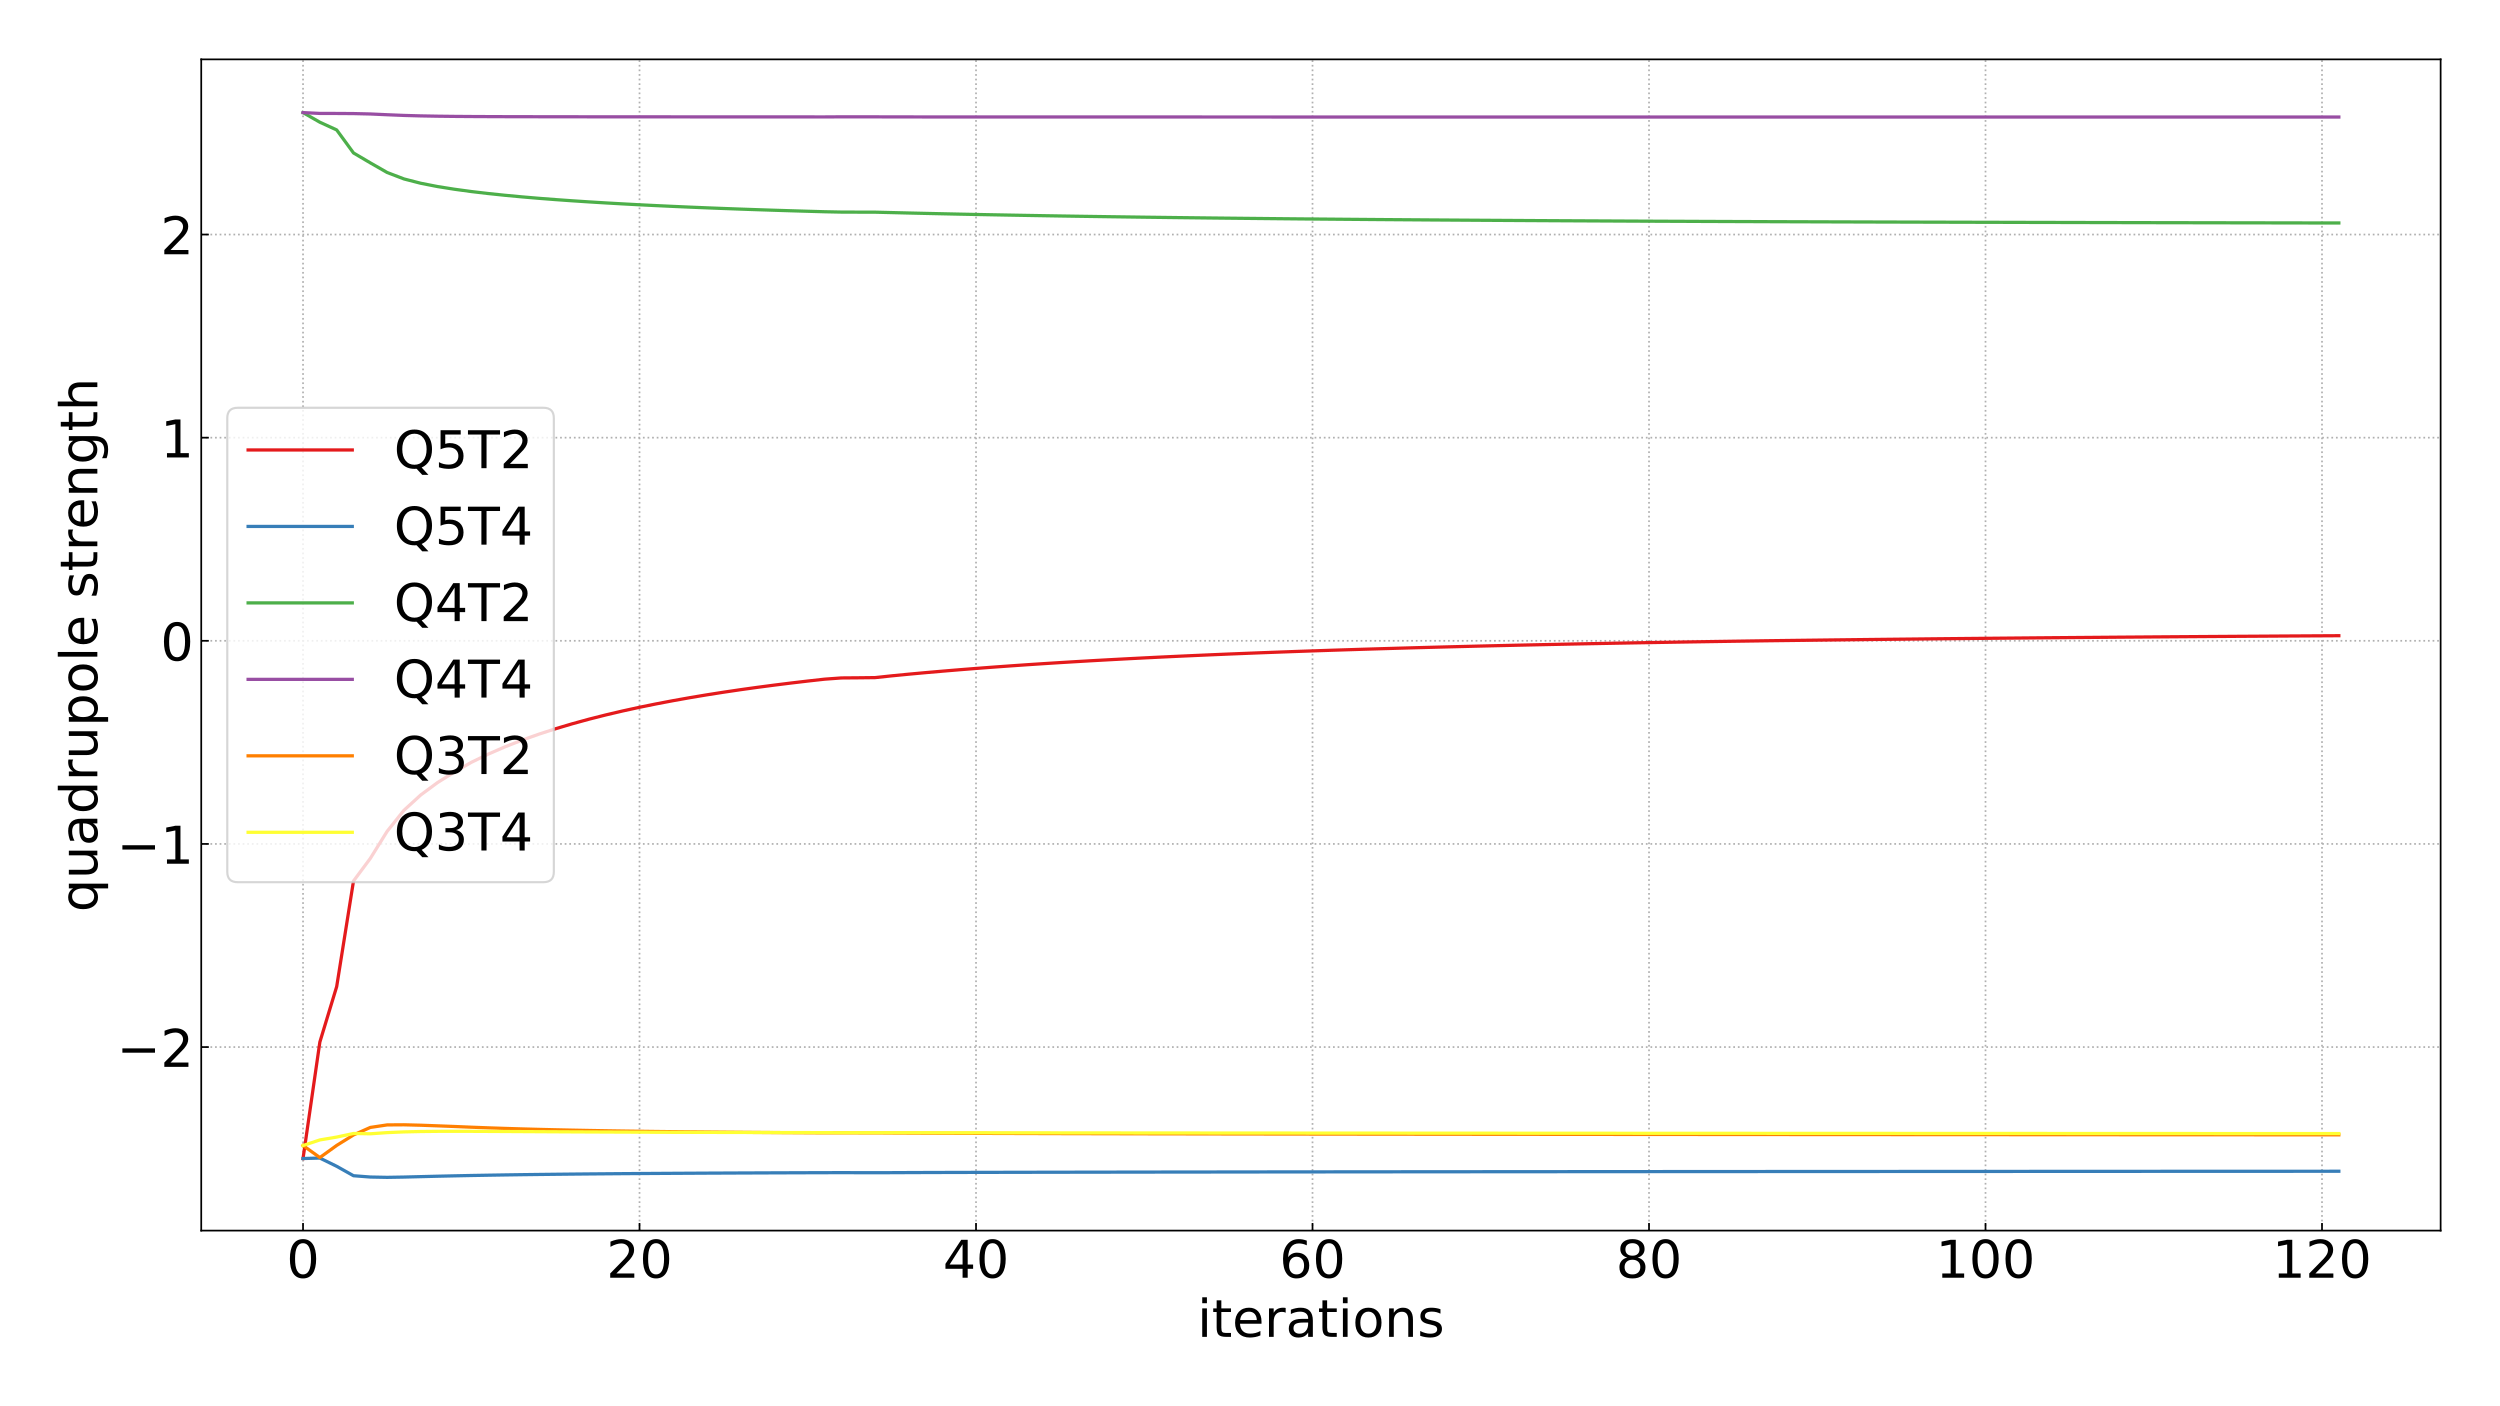 <?xml version="1.0" encoding="UTF-8"?>
<svg xmlns="http://www.w3.org/2000/svg" xmlns:xlink="http://www.w3.org/1999/xlink" width="1152pt" height="648pt" viewBox="0 0 1152 648" version="1.1">
<defs>
<g>
<symbol overflow="visible" id="glyph0-0">
<path style="stroke:none;" d="M 7.633 -15.938 C 6.406 -15.938 5.496 -15.336 4.871 -14.137 C 4.246 -12.938 3.961 -11.137 3.961 -8.734 C 3.961 -6.336 4.246 -4.535 4.871 -3.336 C 5.496 -2.137 6.406 -1.535 7.633 -1.535 C 8.855 -1.535 9.77 -2.137 10.391 -3.336 C 10.992 -4.535 11.305 -6.336 11.305 -8.734 C 11.305 -11.137 10.992 -12.938 10.391 -14.137 C 9.77 -15.336 8.855 -15.938 7.633 -15.938 M 7.633 -17.809 C 9.574 -17.809 11.062 -17.016 12.121 -15.48 C 13.152 -13.922 13.68 -11.664 13.68 -8.734 C 13.68 -5.785 13.152 -3.527 12.121 -1.992 C 11.062 -0.457 9.574 0.312 7.633 0.312 C 5.664 0.312 4.152 -0.457 3.121 -1.992 C 2.09 -3.527 1.586 -5.785 1.586 -8.734 C 1.586 -11.664 2.09 -13.922 3.121 -15.48 C 4.152 -17.016 5.664 -17.809 7.633 -17.809 "/>
</symbol>
<symbol overflow="visible" id="glyph0-1">
<path style="stroke:none;" d="M 4.609 -1.992 L 12.863 -1.992 L 12.863 0 L 1.754 0 L 1.754 -1.992 C 2.641 -2.902 3.863 -4.152 5.426 -5.734 C 6.961 -7.297 7.945 -8.305 8.352 -8.762 C 9.121 -9.602 9.648 -10.32 9.938 -10.922 C 10.223 -11.496 10.391 -12.098 10.391 -12.672 C 10.391 -13.586 10.055 -14.352 9.406 -14.93 C 8.762 -15.504 7.922 -15.816 6.863 -15.816 C 6.121 -15.816 5.328 -15.672 4.512 -15.434 C 3.695 -15.168 2.809 -14.785 1.871 -14.258 L 1.871 -16.656 C 2.832 -17.039 3.719 -17.328 4.535 -17.52 C 5.352 -17.711 6.121 -17.809 6.816 -17.809 C 8.617 -17.809 10.055 -17.352 11.137 -16.441 C 12.215 -15.527 12.77 -14.328 12.77 -12.816 C 12.77 -12.098 12.625 -11.398 12.359 -10.777 C 12.098 -10.129 11.617 -9.359 10.895 -8.496 C 10.703 -8.258 10.078 -7.609 9.023 -6.527 C 7.969 -5.449 6.504 -3.938 4.609 -1.992 "/>
</symbol>
<symbol overflow="visible" id="glyph0-2">
<path style="stroke:none;" d="M 9.07 -15.434 L 3.098 -6.098 L 9.07 -6.098 L 9.07 -15.434 M 8.449 -17.496 L 11.426 -17.496 L 11.426 -6.098 L 13.922 -6.098 L 13.922 -4.129 L 11.426 -4.129 L 11.426 0 L 9.07 0 L 9.07 -4.129 L 1.176 -4.129 L 1.176 -6.406 L 8.449 -17.496 "/>
</symbol>
<symbol overflow="visible" id="glyph0-3">
<path style="stroke:none;" d="M 7.922 -9.695 C 6.863 -9.695 6.023 -9.312 5.398 -8.594 C 4.777 -7.871 4.465 -6.863 4.465 -5.617 C 4.465 -4.344 4.777 -3.336 5.398 -2.617 C 6.023 -1.895 6.863 -1.535 7.922 -1.535 C 8.977 -1.535 9.816 -1.895 10.441 -2.617 C 11.062 -3.336 11.375 -4.344 11.375 -5.617 C 11.375 -6.863 11.062 -7.871 10.441 -8.594 C 9.816 -9.312 8.977 -9.695 7.922 -9.695 M 12.625 -17.113 L 12.625 -14.953 C 12.023 -15.238 11.426 -15.457 10.824 -15.602 C 10.199 -15.742 9.602 -15.816 9.023 -15.816 C 7.441 -15.816 6.238 -15.289 5.426 -14.23 C 4.609 -13.176 4.129 -11.566 4.031 -9.457 C 4.488 -10.129 5.062 -10.656 5.762 -11.016 C 6.457 -11.375 7.223 -11.566 8.062 -11.566 C 9.816 -11.566 11.207 -11.016 12.215 -9.961 C 13.223 -8.902 13.754 -7.441 13.754 -5.617 C 13.754 -3.816 13.199 -2.375 12.145 -1.297 C 11.09 -0.215 9.672 0.312 7.922 0.312 C 5.902 0.312 4.344 -0.457 3.289 -1.992 C 2.207 -3.527 1.68 -5.785 1.68 -8.734 C 1.68 -11.496 2.328 -13.703 3.648 -15.336 C 4.945 -16.969 6.719 -17.809 8.93 -17.809 C 9.504 -17.809 10.105 -17.734 10.727 -17.641 C 11.328 -17.52 11.953 -17.352 12.625 -17.113 "/>
</symbol>
<symbol overflow="visible" id="glyph0-4">
<path style="stroke:none;" d="M 7.633 -8.305 C 6.504 -8.305 5.617 -7.992 4.969 -7.391 C 4.32 -6.793 4.008 -5.977 4.008 -4.922 C 4.008 -3.863 4.32 -3.023 4.969 -2.426 C 5.617 -1.824 6.504 -1.535 7.633 -1.535 C 8.734 -1.535 9.625 -1.824 10.273 -2.449 C 10.922 -3.047 11.258 -3.863 11.258 -4.922 C 11.258 -5.977 10.922 -6.793 10.297 -7.391 C 9.648 -7.992 8.762 -8.305 7.633 -8.305 M 5.258 -9.312 C 4.246 -9.551 3.457 -10.031 2.879 -10.727 C 2.305 -11.426 2.039 -12.266 2.039 -13.273 C 2.039 -14.664 2.52 -15.77 3.527 -16.586 C 4.512 -17.398 5.879 -17.809 7.633 -17.809 C 9.359 -17.809 10.727 -17.398 11.734 -16.586 C 12.719 -15.77 13.223 -14.664 13.223 -13.273 C 13.223 -12.266 12.938 -11.426 12.359 -10.727 C 11.785 -10.031 11.016 -9.551 10.008 -9.312 C 11.137 -9.047 12.023 -8.52 12.672 -7.754 C 13.297 -6.984 13.633 -6.023 13.633 -4.922 C 13.633 -3.215 13.105 -1.922 12.07 -1.031 C 11.016 -0.121 9.551 0.312 7.633 0.312 C 5.688 0.312 4.199 -0.121 3.168 -1.031 C 2.137 -1.922 1.633 -3.215 1.633 -4.922 C 1.633 -6.023 1.945 -6.984 2.594 -7.754 C 3.215 -8.52 4.105 -9.047 5.258 -9.312 M 4.391 -13.055 C 4.391 -12.145 4.656 -11.426 5.23 -10.922 C 5.809 -10.414 6.602 -10.176 7.633 -10.176 C 8.641 -10.176 9.434 -10.414 10.008 -10.922 C 10.586 -11.426 10.871 -12.145 10.871 -13.055 C 10.871 -13.969 10.586 -14.664 10.008 -15.168 C 9.434 -15.672 8.641 -15.938 7.633 -15.938 C 6.602 -15.938 5.809 -15.672 5.23 -15.168 C 4.656 -14.664 4.391 -13.969 4.391 -13.055 "/>
</symbol>
<symbol overflow="visible" id="glyph0-5">
<path style="stroke:none;" d="M 2.977 -1.992 L 6.84 -1.992 L 6.84 -15.336 L 2.641 -14.496 L 2.641 -16.656 L 6.816 -17.496 L 9.191 -17.496 L 9.191 -1.992 L 13.055 -1.992 L 13.055 0 L 2.977 0 L 2.977 -1.992 "/>
</symbol>
<symbol overflow="visible" id="glyph0-6">
<path style="stroke:none;" d="M 2.258 -13.129 L 4.414 -13.129 L 4.414 0 L 2.258 0 L 2.258 -13.129 M 2.258 -18.238 L 4.414 -18.238 L 4.414 -15.504 L 2.258 -15.504 L 2.258 -18.238 "/>
</symbol>
<symbol overflow="visible" id="glyph0-7">
<path style="stroke:none;" d="M 4.391 -16.848 L 4.391 -13.129 L 8.832 -13.129 L 8.832 -11.449 L 4.391 -11.449 L 4.391 -4.32 C 4.391 -3.238 4.535 -2.543 4.824 -2.258 C 5.113 -1.945 5.711 -1.801 6.625 -1.801 L 8.832 -1.801 L 8.832 0 L 6.625 0 C 4.945 0 3.793 -0.312 3.168 -0.938 C 2.543 -1.559 2.23 -2.688 2.23 -4.32 L 2.23 -11.449 L 0.648 -11.449 L 0.648 -13.129 L 2.23 -13.129 L 2.23 -16.848 L 4.391 -16.848 "/>
</symbol>
<symbol overflow="visible" id="glyph0-8">
<path style="stroke:none;" d="M 13.488 -7.105 L 13.488 -6.047 L 3.574 -6.047 C 3.672 -4.559 4.105 -3.406 4.922 -2.641 C 5.711 -1.871 6.816 -1.488 8.258 -1.488 C 9.07 -1.488 9.887 -1.586 10.656 -1.777 C 11.426 -1.969 12.215 -2.281 12.984 -2.711 L 12.984 -0.672 C 12.215 -0.336 11.426 -0.07 10.609 0.07 C 9.793 0.215 8.953 0.312 8.137 0.312 C 6.023 0.312 4.367 -0.289 3.145 -1.488 C 1.922 -2.688 1.32 -4.344 1.32 -6.434 C 1.32 -8.566 1.895 -10.273 3.047 -11.543 C 4.199 -12.793 5.785 -13.441 7.754 -13.441 C 9.527 -13.441 10.922 -12.863 11.953 -11.734 C 12.961 -10.586 13.488 -9.047 13.488 -7.105 M 11.328 -7.727 C 11.305 -8.902 10.969 -9.84 10.344 -10.559 C 9.695 -11.258 8.832 -11.617 7.777 -11.617 C 6.574 -11.617 5.617 -11.258 4.895 -10.586 C 4.176 -9.91 3.742 -8.953 3.648 -7.727 L 11.328 -7.727 "/>
</symbol>
<symbol overflow="visible" id="glyph0-9">
<path style="stroke:none;" d="M 9.863 -11.113 C 9.625 -11.258 9.359 -11.352 9.07 -11.426 C 8.785 -11.473 8.473 -11.52 8.137 -11.52 C 6.91 -11.52 5.977 -11.113 5.328 -10.32 C 4.656 -9.527 4.344 -8.398 4.344 -6.91 L 4.344 0 L 2.184 0 L 2.184 -13.129 L 4.344 -13.129 L 4.344 -11.09 C 4.777 -11.879 5.375 -12.48 6.098 -12.863 C 6.816 -13.246 7.703 -13.441 8.762 -13.441 C 8.902 -13.441 9.07 -13.414 9.266 -13.414 C 9.434 -13.391 9.625 -13.367 9.863 -13.32 L 9.863 -11.113 "/>
</symbol>
<symbol overflow="visible" id="glyph0-10">
<path style="stroke:none;" d="M 8.23 -6.602 C 6.48 -6.602 5.281 -6.383 4.609 -6 C 3.938 -5.594 3.602 -4.922 3.602 -3.961 C 3.602 -3.191 3.84 -2.566 4.344 -2.137 C 4.848 -1.68 5.543 -1.465 6.406 -1.465 C 7.609 -1.465 8.566 -1.871 9.289 -2.734 C 10.008 -3.574 10.367 -4.703 10.367 -6.121 L 10.367 -6.602 L 8.23 -6.602 M 12.527 -7.488 L 12.527 0 L 10.367 0 L 10.367 -1.992 C 9.863 -1.176 9.238 -0.602 8.52 -0.238 C 7.801 0.121 6.887 0.312 5.832 0.312 C 4.488 0.312 3.406 -0.047 2.617 -0.793 C 1.824 -1.535 1.441 -2.543 1.441 -3.816 C 1.441 -5.281 1.922 -6.383 2.93 -7.152 C 3.91 -7.895 5.375 -8.281 7.344 -8.281 L 10.367 -8.281 L 10.367 -8.496 C 10.367 -9.48 10.031 -10.246 9.383 -10.801 C 8.734 -11.328 7.824 -11.617 6.648 -11.617 C 5.879 -11.617 5.16 -11.52 4.441 -11.328 C 3.719 -11.137 3.047 -10.871 2.398 -10.535 L 2.398 -12.527 C 3.168 -12.816 3.938 -13.055 4.68 -13.199 C 5.426 -13.344 6.145 -13.441 6.863 -13.441 C 8.762 -13.441 10.176 -12.938 11.113 -11.953 C 12.047 -10.969 12.527 -9.48 12.527 -7.488 "/>
</symbol>
<symbol overflow="visible" id="glyph0-11">
<path style="stroke:none;" d="M 7.344 -11.617 C 6.191 -11.617 5.281 -11.16 4.609 -10.246 C 3.938 -9.336 3.602 -8.113 3.602 -6.551 C 3.602 -4.969 3.91 -3.742 4.586 -2.832 C 5.258 -1.922 6.168 -1.488 7.344 -1.488 C 8.496 -1.488 9.406 -1.922 10.078 -2.832 C 10.754 -3.742 11.09 -4.969 11.09 -6.551 C 11.09 -8.09 10.754 -9.336 10.078 -10.246 C 9.406 -11.16 8.496 -11.617 7.344 -11.617 M 7.344 -13.441 C 9.215 -13.441 10.68 -12.816 11.762 -11.617 C 12.816 -10.391 13.367 -8.711 13.367 -6.551 C 13.367 -4.391 12.816 -2.711 11.762 -1.512 C 10.68 -0.289 9.215 0.312 7.344 0.312 C 5.449 0.312 3.961 -0.289 2.902 -1.512 C 1.848 -2.711 1.32 -4.391 1.32 -6.551 C 1.32 -8.711 1.848 -10.391 2.902 -11.617 C 3.961 -12.816 5.449 -13.441 7.344 -13.441 "/>
</symbol>
<symbol overflow="visible" id="glyph0-12">
<path style="stroke:none;" d="M 13.176 -7.922 L 13.176 0 L 11.016 0 L 11.016 -7.848 C 11.016 -9.098 10.754 -10.008 10.273 -10.633 C 9.793 -11.258 9.07 -11.566 8.113 -11.566 C 6.938 -11.566 6.023 -11.184 5.352 -10.441 C 4.68 -9.695 4.344 -8.688 4.344 -7.414 L 4.344 0 L 2.184 0 L 2.184 -13.129 L 4.344 -13.129 L 4.344 -11.09 C 4.848 -11.855 5.449 -12.457 6.168 -12.84 C 6.863 -13.223 7.68 -13.441 8.594 -13.441 C 10.078 -13.441 11.23 -12.961 12 -12.023 C 12.77 -11.09 13.176 -9.719 13.176 -7.922 "/>
</symbol>
<symbol overflow="visible" id="glyph0-13">
<path style="stroke:none;" d="M 10.633 -12.742 L 10.633 -10.703 C 10.008 -10.992 9.383 -11.23 8.734 -11.398 C 8.062 -11.543 7.391 -11.641 6.695 -11.641 C 5.617 -11.641 4.801 -11.473 4.273 -11.137 C 3.742 -10.801 3.48 -10.32 3.48 -9.672 C 3.48 -9.168 3.672 -8.785 4.055 -8.496 C 4.441 -8.207 5.207 -7.922 6.359 -7.68 L 7.105 -7.512 C 8.641 -7.176 9.719 -6.695 10.367 -6.121 C 10.992 -5.52 11.328 -4.68 11.328 -3.625 C 11.328 -2.398 10.848 -1.441 9.887 -0.742 C 8.93 -0.023 7.586 0.312 5.902 0.312 C 5.184 0.312 4.465 0.238 3.695 0.121 C 2.93 0 2.137 -0.191 1.297 -0.48 L 1.297 -2.711 C 2.09 -2.281 2.879 -1.969 3.648 -1.777 C 4.414 -1.559 5.184 -1.465 5.953 -1.465 C 6.961 -1.465 7.754 -1.633 8.305 -1.969 C 8.832 -2.305 9.121 -2.809 9.121 -3.457 C 9.121 -4.031 8.902 -4.488 8.52 -4.801 C 8.137 -5.113 7.273 -5.426 5.93 -5.711 L 5.184 -5.879 C 3.84 -6.168 2.855 -6.602 2.281 -7.176 C 1.68 -7.754 1.391 -8.543 1.391 -9.574 C 1.391 -10.801 1.824 -11.762 2.688 -12.434 C 3.551 -13.105 4.801 -13.441 6.434 -13.441 C 7.223 -13.441 7.969 -13.367 8.688 -13.246 C 9.383 -13.129 10.031 -12.961 10.633 -12.742 "/>
</symbol>
<symbol overflow="visible" id="glyph0-14">
<path style="stroke:none;" d="M 9.457 -15.887 C 7.727 -15.887 6.359 -15.238 5.352 -13.969 C 4.344 -12.672 3.84 -10.945 3.84 -8.734 C 3.84 -6.527 4.344 -4.777 5.352 -3.504 C 6.359 -2.207 7.727 -1.586 9.457 -1.586 C 11.16 -1.586 12.527 -2.207 13.535 -3.504 C 14.543 -4.777 15.047 -6.527 15.047 -8.734 C 15.047 -10.945 14.543 -12.672 13.535 -13.969 C 12.527 -15.238 11.16 -15.887 9.457 -15.887 M 12.77 -0.312 L 15.887 3.07 L 13.031 3.07 L 10.441 0.266 C 10.176 0.266 9.984 0.289 9.84 0.289 C 9.695 0.289 9.574 0.312 9.457 0.312 C 6.984 0.312 5.016 -0.504 3.551 -2.137 C 2.062 -3.77 1.344 -5.953 1.344 -8.734 C 1.344 -11.496 2.062 -13.703 3.551 -15.336 C 5.016 -16.969 6.984 -17.809 9.457 -17.809 C 11.902 -17.809 13.848 -16.969 15.336 -15.336 C 16.801 -13.703 17.543 -11.496 17.543 -8.734 C 17.543 -6.695 17.137 -4.945 16.32 -3.504 C 15.504 -2.062 14.305 -0.984 12.77 -0.312 "/>
</symbol>
<symbol overflow="visible" id="glyph0-15">
<path style="stroke:none;" d="M 2.594 -17.496 L 11.879 -17.496 L 11.879 -15.504 L 4.754 -15.504 L 4.754 -11.207 C 5.09 -11.328 5.449 -11.426 5.785 -11.473 C 6.121 -11.52 6.48 -11.566 6.816 -11.566 C 8.762 -11.566 10.297 -11.016 11.449 -9.961 C 12.602 -8.879 13.176 -7.441 13.176 -5.617 C 13.176 -3.719 12.574 -2.258 11.398 -1.223 C 10.223 -0.191 8.566 0.312 6.457 0.312 C 5.711 0.312 4.969 0.238 4.199 0.145 C 3.434 0.023 2.664 -0.145 1.848 -0.406 L 1.848 -2.785 C 2.543 -2.398 3.266 -2.113 4.031 -1.922 C 4.777 -1.727 5.566 -1.656 6.406 -1.656 C 7.754 -1.656 8.832 -1.992 9.625 -2.711 C 10.391 -3.434 10.801 -4.391 10.801 -5.617 C 10.801 -6.816 10.391 -7.777 9.625 -8.496 C 8.832 -9.215 7.754 -9.574 6.406 -9.574 C 5.785 -9.574 5.137 -9.504 4.512 -9.359 C 3.887 -9.215 3.238 -9 2.594 -8.711 L 2.594 -17.496 "/>
</symbol>
<symbol overflow="visible" id="glyph0-16">
<path style="stroke:none;" d="M -0.047 -17.496 L 14.734 -17.496 L 14.734 -15.504 L 8.52 -15.504 L 8.52 0 L 6.145 0 L 6.145 -15.504 L -0.047 -15.504 L -0.047 -17.496 "/>
</symbol>
<symbol overflow="visible" id="glyph0-17">
<path style="stroke:none;" d="M 9.742 -9.434 C 10.871 -9.191 11.762 -8.688 12.383 -7.922 C 13.008 -7.152 13.344 -6.191 13.344 -5.09 C 13.344 -3.359 12.742 -2.016 11.566 -1.078 C 10.367 -0.145 8.688 0.312 6.504 0.312 C 5.762 0.312 4.992 0.238 4.223 0.098 C 3.457 -0.023 2.641 -0.238 1.824 -0.527 L 1.824 -2.809 C 2.473 -2.426 3.191 -2.137 3.984 -1.945 C 4.754 -1.754 5.566 -1.656 6.434 -1.656 C 7.922 -1.656 9.047 -1.945 9.816 -2.52 C 10.586 -3.098 10.992 -3.961 10.992 -5.09 C 10.992 -6.098 10.633 -6.91 9.91 -7.488 C 9.191 -8.062 8.184 -8.375 6.887 -8.375 L 4.848 -8.375 L 4.848 -10.32 L 6.984 -10.32 C 8.137 -10.32 9.023 -10.535 9.648 -11.016 C 10.273 -11.473 10.586 -12.145 10.586 -13.031 C 10.586 -13.922 10.246 -14.617 9.625 -15.098 C 8.977 -15.574 8.062 -15.816 6.887 -15.816 C 6.238 -15.816 5.543 -15.742 4.801 -15.602 C 4.055 -15.457 3.238 -15.238 2.352 -14.953 L 2.352 -17.062 C 3.238 -17.305 4.078 -17.496 4.871 -17.617 C 5.641 -17.734 6.383 -17.809 7.105 -17.809 C 8.879 -17.809 10.297 -17.398 11.352 -16.586 C 12.406 -15.77 12.938 -14.664 12.938 -13.273 C 12.938 -12.312 12.648 -11.496 12.098 -10.824 C 11.543 -10.152 10.754 -9.672 9.742 -9.434 "/>
</symbol>
<symbol overflow="visible" id="glyph1-0">
<path style="stroke:none;" d="M -6.551 -3.551 C -4.969 -3.551 -3.719 -3.863 -2.809 -4.512 C -1.895 -5.16 -1.465 -6.07 -1.465 -7.223 C -1.465 -8.352 -1.895 -9.238 -2.809 -9.91 C -3.719 -10.559 -4.969 -10.895 -6.551 -10.895 C -8.137 -10.895 -9.359 -10.559 -10.273 -9.91 C -11.184 -9.238 -11.641 -8.352 -11.641 -7.223 C -11.641 -6.07 -11.184 -5.16 -10.273 -4.512 C -9.359 -3.863 -8.137 -3.551 -6.551 -3.551 M -1.969 -10.895 C -1.176 -10.441 -0.602 -9.863 -0.238 -9.168 C 0.121 -8.473 0.312 -7.656 0.312 -6.695 C 0.312 -5.113 -0.312 -3.816 -1.559 -2.809 C -2.809 -1.801 -4.488 -1.32 -6.551 -1.32 C -8.617 -1.32 -10.273 -1.801 -11.543 -2.809 C -12.793 -3.816 -13.441 -5.113 -13.441 -6.695 C -13.441 -7.656 -13.246 -8.473 -12.863 -9.168 C -12.48 -9.863 -11.902 -10.441 -11.137 -10.895 L -13.129 -10.895 L -13.129 -13.055 L 4.969 -13.055 L 4.969 -10.895 L -1.969 -10.895 "/>
</symbol>
<symbol overflow="visible" id="glyph1-1">
<path style="stroke:none;" d="M -5.184 -2.039 L -13.129 -2.039 L -13.129 -4.199 L -5.258 -4.199 C -4.008 -4.199 -3.098 -4.441 -2.473 -4.922 C -1.848 -5.398 -1.535 -6.121 -1.535 -7.105 C -1.535 -8.258 -1.895 -9.191 -2.641 -9.863 C -3.383 -10.535 -4.391 -10.871 -5.688 -10.871 L -13.129 -10.871 L -13.129 -13.031 L 0 -13.031 L 0 -10.871 L -2.016 -10.871 C -1.199 -10.344 -0.625 -9.719 -0.238 -9.047 C 0.121 -8.352 0.312 -7.559 0.312 -6.648 C 0.312 -5.137 -0.145 -3.984 -1.078 -3.215 C -1.992 -2.426 -3.359 -2.039 -5.184 -2.039 M -13.441 -7.465 L -13.441 -7.465 "/>
</symbol>
<symbol overflow="visible" id="glyph1-2">
<path style="stroke:none;" d="M -6.602 -8.23 C -6.602 -6.48 -6.383 -5.281 -6 -4.609 C -5.594 -3.938 -4.922 -3.602 -3.961 -3.602 C -3.191 -3.602 -2.566 -3.84 -2.137 -4.344 C -1.68 -4.848 -1.465 -5.543 -1.465 -6.406 C -1.465 -7.609 -1.871 -8.566 -2.734 -9.289 C -3.574 -10.008 -4.703 -10.367 -6.121 -10.367 L -6.602 -10.367 L -6.602 -8.23 M -7.488 -12.527 L 0 -12.527 L 0 -10.367 L -1.992 -10.367 C -1.176 -9.863 -0.602 -9.238 -0.238 -8.52 C 0.121 -7.801 0.312 -6.887 0.312 -5.832 C 0.312 -4.488 -0.047 -3.406 -0.793 -2.617 C -1.535 -1.824 -2.543 -1.441 -3.816 -1.441 C -5.281 -1.441 -6.383 -1.922 -7.152 -2.93 C -7.895 -3.91 -8.281 -5.375 -8.281 -7.344 L -8.281 -10.367 L -8.496 -10.367 C -9.48 -10.367 -10.246 -10.031 -10.801 -9.383 C -11.328 -8.734 -11.617 -7.824 -11.617 -6.648 C -11.617 -5.879 -11.52 -5.16 -11.328 -4.441 C -11.137 -3.719 -10.871 -3.047 -10.535 -2.398 L -12.527 -2.398 C -12.816 -3.168 -13.055 -3.938 -13.199 -4.68 C -13.344 -5.426 -13.441 -6.145 -13.441 -6.863 C -13.441 -8.762 -12.938 -10.176 -11.953 -11.113 C -10.969 -12.047 -9.48 -12.527 -7.488 -12.527 "/>
</symbol>
<symbol overflow="visible" id="glyph1-3">
<path style="stroke:none;" d="M -11.137 -10.895 L -18.238 -10.895 L -18.238 -13.055 L 0 -13.055 L 0 -10.895 L -1.969 -10.895 C -1.176 -10.441 -0.602 -9.863 -0.238 -9.168 C 0.121 -8.473 0.312 -7.656 0.312 -6.695 C 0.312 -5.113 -0.312 -3.816 -1.559 -2.809 C -2.809 -1.801 -4.488 -1.32 -6.551 -1.32 C -8.617 -1.32 -10.273 -1.801 -11.543 -2.809 C -12.793 -3.816 -13.441 -5.113 -13.441 -6.695 C -13.441 -7.656 -13.246 -8.473 -12.863 -9.168 C -12.48 -9.863 -11.902 -10.441 -11.137 -10.895 M -6.551 -3.551 C -4.969 -3.551 -3.719 -3.863 -2.809 -4.512 C -1.895 -5.16 -1.465 -6.07 -1.465 -7.223 C -1.465 -8.352 -1.895 -9.238 -2.809 -9.91 C -3.719 -10.559 -4.969 -10.895 -6.551 -10.895 C -8.137 -10.895 -9.359 -10.559 -10.273 -9.91 C -11.184 -9.238 -11.641 -8.352 -11.641 -7.223 C -11.641 -6.07 -11.184 -5.16 -10.273 -4.512 C -9.359 -3.863 -8.137 -3.551 -6.551 -3.551 "/>
</symbol>
<symbol overflow="visible" id="glyph1-4">
<path style="stroke:none;" d="M -11.113 -9.863 C -11.258 -9.625 -11.352 -9.359 -11.426 -9.07 C -11.473 -8.785 -11.52 -8.473 -11.52 -8.137 C -11.52 -6.91 -11.113 -5.977 -10.32 -5.328 C -9.527 -4.656 -8.398 -4.344 -6.91 -4.344 L 0 -4.344 L 0 -2.184 L -13.129 -2.184 L -13.129 -4.344 L -11.09 -4.344 C -11.879 -4.777 -12.48 -5.375 -12.863 -6.098 C -13.246 -6.816 -13.441 -7.703 -13.441 -8.762 C -13.441 -8.902 -13.414 -9.07 -13.414 -9.266 C -13.391 -9.434 -13.367 -9.625 -13.32 -9.863 L -11.113 -9.863 "/>
</symbol>
<symbol overflow="visible" id="glyph1-5">
<path style="stroke:none;" d="M -1.969 -4.344 L 4.969 -4.344 L 4.969 -2.184 L -13.129 -2.184 L -13.129 -4.344 L -11.137 -4.344 C -11.902 -4.777 -12.48 -5.352 -12.863 -6.047 C -13.246 -6.742 -13.441 -7.586 -13.441 -8.543 C -13.441 -10.129 -12.793 -11.426 -11.543 -12.434 C -10.273 -13.414 -8.617 -13.922 -6.551 -13.922 C -4.488 -13.922 -2.809 -13.414 -1.559 -12.434 C -0.312 -11.426 0.312 -10.129 0.312 -8.543 C 0.312 -7.586 0.121 -6.742 -0.238 -6.047 C -0.602 -5.352 -1.176 -4.777 -1.969 -4.344 M -6.551 -11.688 C -8.137 -11.688 -9.359 -11.352 -10.273 -10.703 C -11.184 -10.031 -11.641 -9.145 -11.641 -8.016 C -11.641 -6.863 -11.184 -5.977 -10.273 -5.328 C -9.359 -4.656 -8.137 -4.344 -6.551 -4.344 C -4.969 -4.344 -3.719 -4.656 -2.809 -5.328 C -1.895 -5.977 -1.465 -6.863 -1.465 -8.016 C -1.465 -9.145 -1.895 -10.031 -2.809 -10.703 C -3.719 -11.352 -4.969 -11.688 -6.551 -11.688 "/>
</symbol>
<symbol overflow="visible" id="glyph1-6">
<path style="stroke:none;" d="M -11.617 -7.344 C -11.617 -6.191 -11.16 -5.281 -10.246 -4.609 C -9.336 -3.938 -8.113 -3.602 -6.551 -3.602 C -4.969 -3.602 -3.742 -3.91 -2.832 -4.586 C -1.922 -5.258 -1.488 -6.168 -1.488 -7.344 C -1.488 -8.496 -1.922 -9.406 -2.832 -10.078 C -3.742 -10.754 -4.969 -11.09 -6.551 -11.09 C -8.09 -11.09 -9.336 -10.754 -10.246 -10.078 C -11.16 -9.406 -11.617 -8.496 -11.617 -7.344 M -13.441 -7.344 C -13.441 -9.215 -12.816 -10.68 -11.617 -11.762 C -10.391 -12.816 -8.711 -13.367 -6.551 -13.367 C -4.391 -13.367 -2.711 -12.816 -1.512 -11.762 C -0.289 -10.68 0.312 -9.215 0.312 -7.344 C 0.312 -5.449 -0.289 -3.961 -1.512 -2.902 C -2.711 -1.848 -4.391 -1.32 -6.551 -1.32 C -8.711 -1.32 -10.391 -1.848 -11.617 -2.902 C -12.816 -3.961 -13.441 -5.449 -13.441 -7.344 "/>
</symbol>
<symbol overflow="visible" id="glyph1-7">
<path style="stroke:none;" d="M -18.238 -2.258 L -18.238 -4.414 L 0 -4.414 L 0 -2.258 L -18.238 -2.258 "/>
</symbol>
<symbol overflow="visible" id="glyph1-8">
<path style="stroke:none;" d="M -7.105 -13.488 L -6.047 -13.488 L -6.047 -3.574 C -4.559 -3.672 -3.406 -4.105 -2.641 -4.922 C -1.871 -5.711 -1.488 -6.816 -1.488 -8.258 C -1.488 -9.07 -1.586 -9.887 -1.777 -10.656 C -1.969 -11.426 -2.281 -12.215 -2.711 -12.984 L -0.672 -12.984 C -0.336 -12.215 -0.07 -11.426 0.07 -10.609 C 0.215 -9.793 0.312 -8.953 0.312 -8.137 C 0.312 -6.023 -0.289 -4.367 -1.488 -3.145 C -2.688 -1.922 -4.344 -1.32 -6.434 -1.32 C -8.566 -1.32 -10.273 -1.895 -11.543 -3.047 C -12.793 -4.199 -13.441 -5.785 -13.441 -7.754 C -13.441 -9.527 -12.863 -10.922 -11.734 -11.953 C -10.586 -12.961 -9.047 -13.488 -7.105 -13.488 M -7.727 -11.328 C -8.902 -11.305 -9.84 -10.969 -10.559 -10.344 C -11.258 -9.695 -11.617 -8.832 -11.617 -7.777 C -11.617 -6.574 -11.258 -5.617 -10.586 -4.895 C -9.91 -4.176 -8.953 -3.742 -7.727 -3.648 L -7.727 -11.328 "/>
</symbol>
<symbol overflow="visible" id="glyph1-9">
<path style="stroke:none;" d=""/>
</symbol>
<symbol overflow="visible" id="glyph1-10">
<path style="stroke:none;" d="M -12.742 -10.633 L -10.703 -10.633 C -10.992 -10.008 -11.23 -9.383 -11.398 -8.734 C -11.543 -8.062 -11.641 -7.391 -11.641 -6.695 C -11.641 -5.617 -11.473 -4.801 -11.137 -4.273 C -10.801 -3.742 -10.32 -3.48 -9.672 -3.48 C -9.168 -3.48 -8.785 -3.672 -8.496 -4.055 C -8.207 -4.441 -7.922 -5.207 -7.68 -6.359 L -7.512 -7.105 C -7.176 -8.641 -6.695 -9.719 -6.121 -10.367 C -5.52 -10.992 -4.68 -11.328 -3.625 -11.328 C -2.398 -11.328 -1.441 -10.848 -0.742 -9.887 C -0.023 -8.93 0.312 -7.586 0.312 -5.902 C 0.312 -5.184 0.238 -4.465 0.121 -3.695 C 0 -2.93 -0.191 -2.137 -0.48 -1.297 L -2.711 -1.297 C -2.281 -2.09 -1.969 -2.879 -1.777 -3.648 C -1.559 -4.414 -1.465 -5.184 -1.465 -5.953 C -1.465 -6.961 -1.633 -7.754 -1.969 -8.305 C -2.305 -8.832 -2.809 -9.121 -3.457 -9.121 C -4.031 -9.121 -4.488 -8.902 -4.801 -8.52 C -5.113 -8.137 -5.426 -7.273 -5.711 -5.93 L -5.879 -5.184 C -6.168 -3.84 -6.602 -2.855 -7.176 -2.281 C -7.754 -1.68 -8.543 -1.391 -9.574 -1.391 C -10.801 -1.391 -11.762 -1.824 -12.434 -2.688 C -13.105 -3.551 -13.441 -4.801 -13.441 -6.434 C -13.441 -7.223 -13.367 -7.969 -13.246 -8.688 C -13.129 -9.383 -12.961 -10.031 -12.742 -10.633 "/>
</symbol>
<symbol overflow="visible" id="glyph1-11">
<path style="stroke:none;" d="M -16.848 -4.391 L -13.129 -4.391 L -13.129 -8.832 L -11.449 -8.832 L -11.449 -4.391 L -4.32 -4.391 C -3.238 -4.391 -2.543 -4.535 -2.258 -4.824 C -1.945 -5.113 -1.801 -5.711 -1.801 -6.625 L -1.801 -8.832 L 0 -8.832 L 0 -6.625 C 0 -4.945 -0.312 -3.793 -0.938 -3.168 C -1.559 -2.543 -2.688 -2.23 -4.32 -2.23 L -11.449 -2.23 L -11.449 -0.648 L -13.129 -0.648 L -13.129 -2.23 L -16.848 -2.23 L -16.848 -4.391 "/>
</symbol>
<symbol overflow="visible" id="glyph1-12">
<path style="stroke:none;" d="M -7.922 -13.176 L 0 -13.176 L 0 -11.016 L -7.848 -11.016 C -9.098 -11.016 -10.008 -10.754 -10.633 -10.273 C -11.258 -9.793 -11.566 -9.07 -11.566 -8.113 C -11.566 -6.938 -11.184 -6.023 -10.441 -5.352 C -9.695 -4.68 -8.688 -4.344 -7.414 -4.344 L 0 -4.344 L 0 -2.184 L -13.129 -2.184 L -13.129 -4.344 L -11.09 -4.344 C -11.855 -4.848 -12.457 -5.449 -12.84 -6.168 C -13.223 -6.863 -13.441 -7.68 -13.441 -8.594 C -13.441 -10.078 -12.961 -11.23 -12.023 -12 C -11.09 -12.77 -9.719 -13.176 -7.922 -13.176 "/>
</symbol>
<symbol overflow="visible" id="glyph1-13">
<path style="stroke:none;" d="M -6.719 -10.895 C -8.258 -10.895 -9.48 -10.559 -10.344 -9.938 C -11.207 -9.289 -11.641 -8.375 -11.641 -7.223 C -11.641 -6.07 -11.207 -5.16 -10.344 -4.512 C -9.48 -3.863 -8.258 -3.551 -6.719 -3.551 C -5.16 -3.551 -3.961 -3.863 -3.098 -4.512 C -2.23 -5.16 -1.801 -6.07 -1.801 -7.223 C -1.801 -8.375 -2.23 -9.289 -3.098 -9.938 C -3.961 -10.559 -5.16 -10.895 -6.719 -10.895 M -1.633 -13.055 C 0.574 -13.055 2.23 -12.551 3.336 -11.566 C 4.414 -10.559 4.969 -9.047 4.969 -7.008 C 4.969 -6.238 4.895 -5.543 4.801 -4.871 C 4.68 -4.199 4.512 -3.527 4.273 -2.902 L 2.184 -2.902 C 2.52 -3.527 2.762 -4.152 2.93 -4.777 C 3.098 -5.398 3.191 -6.023 3.191 -6.672 C 3.191 -8.062 2.809 -9.121 2.09 -9.84 C 1.344 -10.535 0.238 -10.895 -1.246 -10.895 L -2.305 -10.895 C -1.535 -10.441 -0.961 -9.863 -0.574 -9.168 C -0.191 -8.473 0 -7.656 0 -6.695 C 0 -5.062 -0.602 -3.77 -1.824 -2.785 C -3.047 -1.801 -4.68 -1.32 -6.719 -1.32 C -8.734 -1.32 -10.367 -1.801 -11.594 -2.785 C -12.816 -3.77 -13.441 -5.062 -13.441 -6.695 C -13.441 -7.656 -13.246 -8.473 -12.863 -9.168 C -12.48 -9.863 -11.902 -10.441 -11.137 -10.895 L -13.129 -10.895 L -13.129 -13.055 L -1.633 -13.055 "/>
</symbol>
<symbol overflow="visible" id="glyph1-14">
<path style="stroke:none;" d="M -7.922 -13.176 L 0 -13.176 L 0 -11.016 L -7.848 -11.016 C -9.098 -11.016 -10.008 -10.754 -10.633 -10.273 C -11.258 -9.793 -11.566 -9.07 -11.566 -8.113 C -11.566 -6.938 -11.184 -6.023 -10.441 -5.352 C -9.695 -4.68 -8.688 -4.344 -7.414 -4.344 L 0 -4.344 L 0 -2.184 L -18.238 -2.184 L -18.238 -4.344 L -11.09 -4.344 C -11.855 -4.848 -12.457 -5.449 -12.84 -6.168 C -13.223 -6.863 -13.441 -7.68 -13.441 -8.594 C -13.441 -10.078 -12.961 -11.23 -12.023 -12 C -11.09 -12.77 -9.719 -13.176 -7.922 -13.176 "/>
</symbol>
</g>
<clipPath id="clip1">
  <path d="M 139 27.359 L 141 27.359 L 141 567.059 L 139 567.059 Z M 139 27.359 "/>
</clipPath>
<clipPath id="clip2">
  <path d="M 294 27.359 L 296 27.359 L 296 567.059 L 294 567.059 Z M 294 27.359 "/>
</clipPath>
<clipPath id="clip3">
  <path d="M 449 27.359 L 451 27.359 L 451 567.059 L 449 567.059 Z M 449 27.359 "/>
</clipPath>
<clipPath id="clip4">
  <path d="M 604 27.359 L 606 27.359 L 606 567.059 L 604 567.059 Z M 604 27.359 "/>
</clipPath>
<clipPath id="clip5">
  <path d="M 759 27.359 L 761 27.359 L 761 567.059 L 759 567.059 Z M 759 27.359 "/>
</clipPath>
<clipPath id="clip6">
  <path d="M 914 27.359 L 916 27.359 L 916 567.059 L 914 567.059 Z M 914 27.359 "/>
</clipPath>
<clipPath id="clip7">
  <path d="M 1069 27.359 L 1071 27.359 L 1071 567.059 L 1069 567.059 Z M 1069 27.359 "/>
</clipPath>
<clipPath id="clip8">
  <path d="M 92.73 482 L 1124.641 482 L 1124.641 483 L 92.73 483 Z M 92.73 482 "/>
</clipPath>
<clipPath id="clip9">
  <path d="M 92.73 388 L 1124.641 388 L 1124.641 390 L 92.73 390 Z M 92.73 388 "/>
</clipPath>
<clipPath id="clip10">
  <path d="M 92.73 294 L 1124.641 294 L 1124.641 296 L 92.73 296 Z M 92.73 294 "/>
</clipPath>
<clipPath id="clip11">
  <path d="M 92.73 201 L 1124.641 201 L 1124.641 203 L 92.73 203 Z M 92.73 201 "/>
</clipPath>
<clipPath id="clip12">
  <path d="M 92.73 107 L 1124.641 107 L 1124.641 109 L 92.73 109 Z M 92.73 107 "/>
</clipPath>
</defs>
<g id="surface1">
<rect x="0" y="0" width="1152" height="648" style="fill:rgb(100%,100%,100%);fill-opacity:1;stroke:none;"/>
<path style=" stroke:none;fill-rule:nonzero;fill:rgb(100%,100%,100%);fill-opacity:1;" d="M 92.73 567.059 L 1124.641 567.059 L 1124.641 27.359 L 92.73 27.359 Z M 92.73 567.059 "/>
<g clip-path="url(#clip1)" clip-rule="nonzero">
<path style="fill:none;stroke-width:0.8;stroke-linecap:butt;stroke-linejoin:round;stroke:rgb(69.019%,69.019%,69.019%);stroke-opacity:1;stroke-dasharray:0.8,1.32;stroke-miterlimit:10;" d="M 139.637 80.941 L 139.637 620.641 " transform="matrix(1,0,0,-1,0,648)"/>
</g>
<path style="fill:none;stroke-width:0.8;stroke-linecap:butt;stroke-linejoin:round;stroke:rgb(0%,0%,0%);stroke-opacity:1;stroke-miterlimit:10;" d="M 139.637 80.941 L 139.637 84.441 " transform="matrix(1,0,0,-1,0,648)"/>
<g style="fill:rgb(0%,0%,0%);fill-opacity:1;">
  <use xlink:href="#glyph0-0" x="132.002" y="588.794"/>
</g>
<g clip-path="url(#clip2)" clip-rule="nonzero">
<path style="fill:none;stroke-width:0.8;stroke-linecap:butt;stroke-linejoin:round;stroke:rgb(69.019%,69.019%,69.019%);stroke-opacity:1;stroke-dasharray:0.8,1.32;stroke-miterlimit:10;" d="M 294.691 80.941 L 294.691 620.641 " transform="matrix(1,0,0,-1,0,648)"/>
</g>
<path style="fill:none;stroke-width:0.8;stroke-linecap:butt;stroke-linejoin:round;stroke:rgb(0%,0%,0%);stroke-opacity:1;stroke-miterlimit:10;" d="M 294.691 80.941 L 294.691 84.441 " transform="matrix(1,0,0,-1,0,648)"/>
<g style="fill:rgb(0%,0%,0%);fill-opacity:1;">
  <use xlink:href="#glyph0-1" x="279.427" y="588.794"/>
  <use xlink:href="#glyph0-0" x="294.691" y="588.794"/>
</g>
<g clip-path="url(#clip3)" clip-rule="nonzero">
<path style="fill:none;stroke-width:0.8;stroke-linecap:butt;stroke-linejoin:round;stroke:rgb(69.019%,69.019%,69.019%);stroke-opacity:1;stroke-dasharray:0.8,1.32;stroke-miterlimit:10;" d="M 449.75 80.941 L 449.75 620.641 " transform="matrix(1,0,0,-1,0,648)"/>
</g>
<path style="fill:none;stroke-width:0.8;stroke-linecap:butt;stroke-linejoin:round;stroke:rgb(0%,0%,0%);stroke-opacity:1;stroke-miterlimit:10;" d="M 449.75 80.941 L 449.75 84.441 " transform="matrix(1,0,0,-1,0,648)"/>
<g style="fill:rgb(0%,0%,0%);fill-opacity:1;">
  <use xlink:href="#glyph0-2" x="434.485" y="588.794"/>
  <use xlink:href="#glyph0-0" x="449.749" y="588.794"/>
</g>
<g clip-path="url(#clip4)" clip-rule="nonzero">
<path style="fill:none;stroke-width:0.8;stroke-linecap:butt;stroke-linejoin:round;stroke:rgb(69.019%,69.019%,69.019%);stroke-opacity:1;stroke-dasharray:0.8,1.32;stroke-miterlimit:10;" d="M 604.809 80.941 L 604.809 620.641 " transform="matrix(1,0,0,-1,0,648)"/>
</g>
<path style="fill:none;stroke-width:0.8;stroke-linecap:butt;stroke-linejoin:round;stroke:rgb(0%,0%,0%);stroke-opacity:1;stroke-miterlimit:10;" d="M 604.809 80.941 L 604.809 84.441 " transform="matrix(1,0,0,-1,0,648)"/>
<g style="fill:rgb(0%,0%,0%);fill-opacity:1;">
  <use xlink:href="#glyph0-3" x="589.543" y="588.794"/>
  <use xlink:href="#glyph0-0" x="604.807" y="588.794"/>
</g>
<g clip-path="url(#clip5)" clip-rule="nonzero">
<path style="fill:none;stroke-width:0.8;stroke-linecap:butt;stroke-linejoin:round;stroke:rgb(69.019%,69.019%,69.019%);stroke-opacity:1;stroke-dasharray:0.8,1.32;stroke-miterlimit:10;" d="M 759.867 80.941 L 759.867 620.641 " transform="matrix(1,0,0,-1,0,648)"/>
</g>
<path style="fill:none;stroke-width:0.8;stroke-linecap:butt;stroke-linejoin:round;stroke:rgb(0%,0%,0%);stroke-opacity:1;stroke-miterlimit:10;" d="M 759.867 80.941 L 759.867 84.441 " transform="matrix(1,0,0,-1,0,648)"/>
<g style="fill:rgb(0%,0%,0%);fill-opacity:1;">
  <use xlink:href="#glyph0-4" x="744.601" y="588.794"/>
  <use xlink:href="#glyph0-0" x="759.865" y="588.794"/>
</g>
<g clip-path="url(#clip6)" clip-rule="nonzero">
<path style="fill:none;stroke-width:0.8;stroke-linecap:butt;stroke-linejoin:round;stroke:rgb(69.019%,69.019%,69.019%);stroke-opacity:1;stroke-dasharray:0.8,1.32;stroke-miterlimit:10;" d="M 914.926 80.941 L 914.926 620.641 " transform="matrix(1,0,0,-1,0,648)"/>
</g>
<path style="fill:none;stroke-width:0.8;stroke-linecap:butt;stroke-linejoin:round;stroke:rgb(0%,0%,0%);stroke-opacity:1;stroke-miterlimit:10;" d="M 914.926 80.941 L 914.926 84.441 " transform="matrix(1,0,0,-1,0,648)"/>
<g style="fill:rgb(0%,0%,0%);fill-opacity:1;">
  <use xlink:href="#glyph0-5" x="892.026" y="588.794"/>
  <use xlink:href="#glyph0-0" x="907.29" y="588.794"/>
  <use xlink:href="#glyph0-0" x="922.554" y="588.794"/>
</g>
<g clip-path="url(#clip7)" clip-rule="nonzero">
<path style="fill:none;stroke-width:0.8;stroke-linecap:butt;stroke-linejoin:round;stroke:rgb(69.019%,69.019%,69.019%);stroke-opacity:1;stroke-dasharray:0.8,1.32;stroke-miterlimit:10;" d="M 1069.98 80.941 L 1069.98 620.641 " transform="matrix(1,0,0,-1,0,648)"/>
</g>
<path style="fill:none;stroke-width:0.8;stroke-linecap:butt;stroke-linejoin:round;stroke:rgb(0%,0%,0%);stroke-opacity:1;stroke-miterlimit:10;" d="M 1069.98 80.941 L 1069.98 84.441 " transform="matrix(1,0,0,-1,0,648)"/>
<g style="fill:rgb(0%,0%,0%);fill-opacity:1;">
  <use xlink:href="#glyph0-5" x="1047.084" y="588.794"/>
  <use xlink:href="#glyph0-1" x="1062.348" y="588.794"/>
  <use xlink:href="#glyph0-0" x="1077.612" y="588.794"/>
</g>
<g style="fill:rgb(0%,0%,0%);fill-opacity:1;">
  <use xlink:href="#glyph0-6" x="551.732" y="616.029"/>
  <use xlink:href="#glyph0-7" x="558.404" y="616.029"/>
  <use xlink:href="#glyph0-8" x="567.812" y="616.029"/>
  <use xlink:href="#glyph0-9" x="582.572" y="616.029"/>
  <use xlink:href="#glyph0-10" x="592.436" y="616.029"/>
  <use xlink:href="#glyph0-7" x="607.148" y="616.029"/>
  <use xlink:href="#glyph0-6" x="616.556" y="616.029"/>
  <use xlink:href="#glyph0-11" x="623.228" y="616.029"/>
  <use xlink:href="#glyph0-12" x="637.916" y="616.029"/>
  <use xlink:href="#glyph0-13" x="653.132" y="616.029"/>
</g>
<g clip-path="url(#clip8)" clip-rule="nonzero">
<path style="fill:none;stroke-width:0.8;stroke-linecap:butt;stroke-linejoin:round;stroke:rgb(69.019%,69.019%,69.019%);stroke-opacity:1;stroke-dasharray:0.8,1.32;stroke-miterlimit:10;" d="M 92.73 165.504 L 1124.641 165.504 " transform="matrix(1,0,0,-1,0,648)"/>
</g>
<path style="fill:none;stroke-width:0.8;stroke-linecap:butt;stroke-linejoin:round;stroke:rgb(0%,0%,0%);stroke-opacity:1;stroke-miterlimit:10;" d="M 92.73 165.504 L 96.23 165.504 " transform="matrix(1,0,0,-1,0,648)"/>
<g style="fill:rgb(0%,0%,0%);fill-opacity:1;">
  <use xlink:href="#glyph0-1" x="73.964" y="491.612"/>
</g>
<path style=" stroke:none;fill-rule:nonzero;fill:rgb(0%,0%,0%);fill-opacity:1;" d="M 56.398 483.09 L 71.422 483.09 L 71.422 485.082 L 56.398 485.082 L 56.398 483.09 "/>
<g clip-path="url(#clip9)" clip-rule="nonzero">
<path style="fill:none;stroke-width:0.8;stroke-linecap:butt;stroke-linejoin:round;stroke:rgb(69.019%,69.019%,69.019%);stroke-opacity:1;stroke-dasharray:0.8,1.32;stroke-miterlimit:10;" d="M 92.73 259.113 L 1124.641 259.113 " transform="matrix(1,0,0,-1,0,648)"/>
</g>
<path style="fill:none;stroke-width:0.8;stroke-linecap:butt;stroke-linejoin:round;stroke:rgb(0%,0%,0%);stroke-opacity:1;stroke-miterlimit:10;" d="M 92.73 259.113 L 96.23 259.113 " transform="matrix(1,0,0,-1,0,648)"/>
<g style="fill:rgb(0%,0%,0%);fill-opacity:1;">
  <use xlink:href="#glyph0-5" x="73.964" y="398.003"/>
</g>
<path style=" stroke:none;fill-rule:nonzero;fill:rgb(0%,0%,0%);fill-opacity:1;" d="M 56.398 389.484 L 71.422 389.484 L 71.422 391.477 L 56.398 391.477 L 56.398 389.484 "/>
<g clip-path="url(#clip10)" clip-rule="nonzero">
<path style="fill:none;stroke-width:0.8;stroke-linecap:butt;stroke-linejoin:round;stroke:rgb(69.019%,69.019%,69.019%);stroke-opacity:1;stroke-dasharray:0.8,1.32;stroke-miterlimit:10;" d="M 92.73 352.723 L 1124.641 352.723 " transform="matrix(1,0,0,-1,0,648)"/>
</g>
<path style="fill:none;stroke-width:0.8;stroke-linecap:butt;stroke-linejoin:round;stroke:rgb(0%,0%,0%);stroke-opacity:1;stroke-miterlimit:10;" d="M 92.73 352.723 L 96.23 352.723 " transform="matrix(1,0,0,-1,0,648)"/>
<g style="fill:rgb(0%,0%,0%);fill-opacity:1;">
  <use xlink:href="#glyph0-0" x="73.964" y="304.395"/>
</g>
<g clip-path="url(#clip11)" clip-rule="nonzero">
<path style="fill:none;stroke-width:0.8;stroke-linecap:butt;stroke-linejoin:round;stroke:rgb(69.019%,69.019%,69.019%);stroke-opacity:1;stroke-dasharray:0.8,1.32;stroke-miterlimit:10;" d="M 92.73 446.332 L 1124.641 446.332 " transform="matrix(1,0,0,-1,0,648)"/>
</g>
<path style="fill:none;stroke-width:0.8;stroke-linecap:butt;stroke-linejoin:round;stroke:rgb(0%,0%,0%);stroke-opacity:1;stroke-miterlimit:10;" d="M 92.73 446.332 L 96.23 446.332 " transform="matrix(1,0,0,-1,0,648)"/>
<g style="fill:rgb(0%,0%,0%);fill-opacity:1;">
  <use xlink:href="#glyph0-5" x="73.964" y="210.786"/>
</g>
<g clip-path="url(#clip12)" clip-rule="nonzero">
<path style="fill:none;stroke-width:0.8;stroke-linecap:butt;stroke-linejoin:round;stroke:rgb(69.019%,69.019%,69.019%);stroke-opacity:1;stroke-dasharray:0.8,1.32;stroke-miterlimit:10;" d="M 92.73 539.941 L 1124.641 539.941 " transform="matrix(1,0,0,-1,0,648)"/>
</g>
<path style="fill:none;stroke-width:0.8;stroke-linecap:butt;stroke-linejoin:round;stroke:rgb(0%,0%,0%);stroke-opacity:1;stroke-miterlimit:10;" d="M 92.73 539.941 L 96.23 539.941 " transform="matrix(1,0,0,-1,0,648)"/>
<g style="fill:rgb(0%,0%,0%);fill-opacity:1;">
  <use xlink:href="#glyph0-1" x="73.964" y="117.178"/>
</g>
<g style="fill:rgb(0%,0%,0%);fill-opacity:1;">
  <use xlink:href="#glyph1-0" x="44.855" y="420.257"/>
  <use xlink:href="#glyph1-1" x="44.855" y="405.017"/>
  <use xlink:href="#glyph1-2" x="44.855" y="389.801"/>
  <use xlink:href="#glyph1-3" x="44.855" y="375.089"/>
  <use xlink:href="#glyph1-4" x="44.855" y="359.849"/>
  <use xlink:href="#glyph1-1" x="44.855" y="349.985"/>
  <use xlink:href="#glyph1-5" x="44.855" y="334.769"/>
  <use xlink:href="#glyph1-6" x="44.855" y="319.529"/>
  <use xlink:href="#glyph1-7" x="44.855" y="304.841"/>
  <use xlink:href="#glyph1-8" x="44.855" y="298.169"/>
  <use xlink:href="#glyph1-9" x="44.855" y="283.409"/>
  <use xlink:href="#glyph1-10" x="44.855" y="275.777"/>
  <use xlink:href="#glyph1-11" x="44.855" y="263.273"/>
  <use xlink:href="#glyph1-4" x="44.855" y="253.865"/>
  <use xlink:href="#glyph1-8" x="44.855" y="244.001"/>
  <use xlink:href="#glyph1-12" x="44.855" y="229.241"/>
  <use xlink:href="#glyph1-13" x="44.855" y="214.025"/>
  <use xlink:href="#glyph1-11" x="44.855" y="198.785"/>
  <use xlink:href="#glyph1-14" x="44.855" y="189.377"/>
</g>
<path style="fill:none;stroke-width:1.5;stroke-linecap:square;stroke-linejoin:round;stroke:rgb(89.41%,10.196%,10.98%);stroke-opacity:1;stroke-miterlimit:10;" d="M 139.637 114.152 L 147.387 167.816 L 155.141 193.359 L 162.895 242.035 L 170.648 252.457 L 178.398 264.926 L 186.152 274.633 L 193.906 281.707 L 201.656 287.418 L 209.41 292.262 L 217.164 296.707 L 224.918 300.473 L 232.668 303.848 L 240.422 306.887 L 248.176 309.648 L 255.93 312.168 L 263.68 314.477 L 271.434 316.605 L 279.188 318.57 L 286.941 320.391 L 294.691 322.086 L 302.445 323.664 L 310.199 325.141 L 317.953 326.523 L 325.703 327.82 L 333.457 329.039 L 341.211 330.188 L 348.965 331.27 L 356.715 332.289 L 364.469 333.258 L 372.223 334.172 L 379.977 335.039 L 387.727 335.602 L 395.48 335.668 L 403.234 335.758 L 410.984 336.582 L 418.738 337.336 L 426.492 338.047 L 434.246 338.723 L 441.996 339.371 L 449.75 339.984 L 457.504 340.574 L 465.258 341.133 L 473.008 341.672 L 480.762 342.184 L 488.516 342.676 L 496.27 343.145 L 504.02 343.598 L 511.773 344.027 L 519.527 344.441 L 527.281 344.84 L 535.031 345.223 L 542.785 345.59 L 550.539 345.941 L 558.293 346.281 L 566.043 346.609 L 573.797 346.922 L 581.551 347.227 L 589.305 347.516 L 597.055 347.797 L 604.809 348.066 L 612.562 348.328 L 620.312 348.578 L 628.066 348.82 L 635.82 349.055 L 643.574 349.281 L 651.324 349.5 L 659.078 349.711 L 666.832 349.914 L 674.586 350.109 L 682.336 350.301 L 690.09 350.484 L 697.844 350.66 L 705.598 350.832 L 713.348 351 L 721.102 351.16 L 728.855 351.316 L 736.609 351.465 L 744.359 351.613 L 752.113 351.754 L 759.867 351.891 L 767.621 352.023 L 775.371 352.152 L 783.125 352.277 L 790.879 352.398 L 798.633 352.516 L 806.383 352.629 L 814.137 352.738 L 821.891 352.836 L 829.641 352.934 L 845.148 353.121 L 852.902 353.211 L 860.652 353.301 L 868.406 353.387 L 883.914 353.551 L 891.664 353.633 L 899.418 353.711 L 914.926 353.859 L 922.676 353.93 L 938.184 354.07 L 945.938 354.137 L 953.688 354.203 L 976.949 354.391 L 984.699 354.449 L 1000.207 354.566 L 1007.957 354.621 L 1015.711 354.676 L 1023.465 354.727 L 1031.219 354.781 L 1038.969 354.828 L 1054.477 354.93 L 1062.23 354.977 L 1069.98 355.023 L 1077.734 355.066 " transform="matrix(1,0,0,-1,0,648)"/>
<path style="fill:none;stroke-width:1.5;stroke-linecap:square;stroke-linejoin:round;stroke:rgb(21.568%,49.411%,72.156%);stroke-opacity:1;stroke-miterlimit:10;" d="M 139.637 114.152 L 147.387 114.367 L 155.141 110.57 L 162.895 106.223 L 170.648 105.625 L 178.398 105.473 L 186.152 105.609 L 193.906 105.805 L 201.656 106 L 209.41 106.172 L 217.164 106.332 L 224.918 106.469 L 232.668 106.594 L 240.422 106.707 L 248.176 106.805 L 255.93 106.895 L 263.68 106.977 L 271.434 107.051 L 279.188 107.117 L 286.941 107.18 L 294.691 107.234 L 302.445 107.285 L 310.199 107.332 L 317.953 107.375 L 325.703 107.418 L 341.211 107.488 L 348.965 107.52 L 356.715 107.551 L 372.223 107.605 L 379.977 107.629 L 387.727 107.648 L 403.234 107.609 L 410.984 107.637 L 418.738 107.672 L 426.492 107.703 L 434.246 107.727 L 441.996 107.746 L 449.75 107.766 L 465.258 107.797 L 473.008 107.812 L 480.762 107.828 L 488.516 107.84 L 496.27 107.855 L 504.02 107.867 L 527.281 107.902 L 535.031 107.914 L 542.785 107.922 L 550.539 107.934 L 558.293 107.941 L 566.043 107.953 L 573.797 107.961 L 581.551 107.973 L 589.305 107.98 L 597.055 107.988 L 612.562 108.004 L 620.312 108.012 L 643.574 108.035 L 651.324 108.043 L 659.078 108.047 L 674.586 108.062 L 682.336 108.066 L 690.09 108.074 L 697.844 108.078 L 705.598 108.086 L 713.348 108.09 L 721.102 108.098 L 728.855 108.102 L 736.609 108.109 L 744.359 108.113 L 752.113 108.121 L 767.621 108.129 L 775.371 108.133 L 783.125 108.141 L 798.633 108.148 L 806.383 108.152 L 814.137 108.16 L 821.891 108.164 L 829.641 108.168 L 852.902 108.18 L 860.652 108.184 L 883.914 108.195 L 891.664 108.199 L 914.926 108.211 L 922.676 108.215 L 945.938 108.227 L 953.688 108.23 L 976.949 108.242 L 984.699 108.246 L 1000.207 108.254 L 1007.957 108.258 L 1015.711 108.258 L 1031.219 108.266 L 1038.969 108.27 L 1062.23 108.281 L 1069.98 108.281 L 1077.734 108.285 " transform="matrix(1,0,0,-1,0,648)"/>
<path style="fill:none;stroke-width:1.5;stroke-linecap:square;stroke-linejoin:round;stroke:rgb(30.196%,68.626%,29.019%);stroke-opacity:1;stroke-miterlimit:10;" d="M 139.637 596.109 L 147.387 591.68 L 155.141 588.129 L 162.895 577.52 L 170.648 572.949 L 178.398 568.512 L 186.152 565.543 L 193.906 563.547 L 201.656 562.031 L 209.41 560.797 L 217.164 559.738 L 224.918 558.828 L 232.668 558.016 L 240.422 557.289 L 248.176 556.629 L 255.93 556.027 L 263.68 555.477 L 271.434 554.965 L 279.188 554.492 L 286.941 554.051 L 294.691 553.637 L 302.445 553.254 L 310.199 552.891 L 317.953 552.551 L 325.703 552.23 L 333.457 551.93 L 341.211 551.645 L 348.965 551.375 L 356.715 551.121 L 364.469 550.879 L 372.223 550.648 L 379.977 550.43 L 387.727 550.27 L 395.48 550.246 L 403.234 550.23 L 410.984 550.039 L 418.738 549.848 L 426.492 549.668 L 434.246 549.496 L 441.996 549.328 L 449.75 549.172 L 457.504 549.023 L 465.258 548.879 L 473.008 548.742 L 480.762 548.609 L 488.516 548.48 L 496.27 548.359 L 504.02 548.246 L 511.773 548.133 L 527.281 547.922 L 535.031 547.824 L 542.785 547.727 L 558.293 547.547 L 566.043 547.465 L 573.797 547.383 L 589.305 547.227 L 597.055 547.152 L 604.809 547.082 L 612.562 547.016 L 620.312 546.949 L 635.82 546.824 L 643.574 546.766 L 651.324 546.711 L 659.078 546.652 L 674.586 546.551 L 682.336 546.5 L 705.598 546.359 L 713.348 546.316 L 721.102 546.273 L 736.609 546.195 L 744.359 546.156 L 752.113 546.117 L 767.621 546.047 L 775.371 546.016 L 783.125 545.98 L 798.633 545.918 L 806.383 545.891 L 814.137 545.859 L 821.891 545.832 L 829.641 545.809 L 837.395 545.781 L 852.902 545.734 L 860.652 545.711 L 868.406 545.688 L 876.16 545.668 L 883.914 545.645 L 891.664 545.625 L 914.926 545.566 L 922.676 545.547 L 938.184 545.508 L 945.938 545.492 L 953.688 545.477 L 961.441 545.457 L 976.949 545.426 L 984.699 545.41 L 992.453 545.395 L 1000.207 545.383 L 1007.957 545.367 L 1015.711 545.352 L 1023.465 545.34 L 1031.219 545.324 L 1038.969 545.312 L 1046.723 545.301 L 1054.477 545.285 L 1062.23 545.273 L 1069.98 545.262 L 1077.734 545.25 " transform="matrix(1,0,0,-1,0,648)"/>
<path style="fill:none;stroke-width:1.5;stroke-linecap:square;stroke-linejoin:round;stroke:rgb(59.607%,30.588%,63.921%);stroke-opacity:1;stroke-miterlimit:10;" d="M 139.637 596.109 L 147.387 595.734 L 155.141 595.715 L 162.895 595.664 L 170.648 595.48 L 178.398 595.129 L 186.152 594.812 L 193.906 594.598 L 201.656 594.457 L 209.41 594.363 L 217.164 594.305 L 224.918 594.266 L 232.668 594.238 L 240.422 594.219 L 255.93 594.195 L 263.68 594.184 L 279.188 594.168 L 286.941 594.164 L 294.691 594.156 L 317.953 594.145 L 325.703 594.141 L 348.965 594.129 L 356.715 594.125 L 364.469 594.125 L 379.977 594.117 L 387.727 594.168 L 395.48 594.164 L 403.234 594.156 L 410.984 594.129 L 426.492 594.113 L 434.246 594.109 L 441.996 594.105 L 449.75 594.105 L 457.504 594.102 L 473.008 594.102 L 480.762 594.098 L 496.27 594.098 L 504.02 594.094 L 519.527 594.094 L 527.281 594.09 L 550.539 594.09 L 558.293 594.086 L 581.551 594.086 L 589.305 594.082 L 628.066 594.082 L 635.82 594.078 L 682.336 594.078 L 690.09 594.074 L 752.113 594.074 L 759.867 594.07 L 852.902 594.07 L 860.652 594.066 L 1038.969 594.066 L 1046.723 594.062 L 1077.734 594.062 " transform="matrix(1,0,0,-1,0,648)"/>
<path style="fill:none;stroke-width:1.5;stroke-linecap:square;stroke-linejoin:round;stroke:rgb(100%,49.803%,0%);stroke-opacity:1;stroke-miterlimit:10;" d="M 139.637 120.141 L 147.387 114.602 L 155.141 120.184 L 162.895 125.02 L 170.648 128.48 L 178.398 129.641 L 186.152 129.695 L 193.906 129.496 L 201.656 129.215 L 209.41 128.914 L 217.164 128.586 L 224.918 128.293 L 232.668 128.031 L 240.422 127.797 L 248.176 127.586 L 255.93 127.398 L 263.68 127.23 L 271.434 127.078 L 279.188 126.941 L 286.941 126.82 L 294.691 126.711 L 302.445 126.609 L 310.199 126.52 L 317.953 126.438 L 325.703 126.363 L 333.457 126.293 L 341.211 126.23 L 348.965 126.172 L 356.715 126.117 L 372.223 126.023 L 379.977 125.98 L 387.727 125.98 L 395.48 125.973 L 403.234 125.969 L 410.984 125.914 L 418.738 125.875 L 426.492 125.84 L 434.246 125.809 L 441.996 125.781 L 457.504 125.727 L 465.258 125.703 L 473.008 125.68 L 480.762 125.66 L 488.516 125.637 L 496.27 125.617 L 504.02 125.602 L 511.773 125.582 L 519.527 125.566 L 527.281 125.547 L 535.031 125.531 L 542.785 125.52 L 558.293 125.488 L 566.043 125.477 L 589.305 125.441 L 597.055 125.43 L 612.562 125.406 L 620.312 125.395 L 628.066 125.387 L 635.82 125.375 L 643.574 125.367 L 651.324 125.359 L 659.078 125.348 L 674.586 125.332 L 682.336 125.324 L 705.598 125.301 L 713.348 125.293 L 721.102 125.285 L 728.855 125.281 L 736.609 125.273 L 744.359 125.266 L 752.113 125.258 L 759.867 125.254 L 767.621 125.246 L 775.371 125.242 L 790.879 125.227 L 798.633 125.223 L 806.383 125.215 L 821.891 125.207 L 829.641 125.203 L 837.395 125.195 L 852.902 125.188 L 860.652 125.18 L 883.914 125.168 L 891.664 125.164 L 899.418 125.156 L 914.926 125.148 L 922.676 125.145 L 938.184 125.137 L 945.938 125.129 L 953.688 125.125 L 976.949 125.113 L 984.699 125.109 L 1000.207 125.102 L 1007.957 125.098 L 1031.219 125.086 L 1038.969 125.082 L 1062.23 125.07 L 1069.98 125.066 L 1077.734 125.062 " transform="matrix(1,0,0,-1,0,648)"/>
<path style="fill:none;stroke-width:1.5;stroke-linecap:square;stroke-linejoin:round;stroke:rgb(100%,100%,20%);stroke-opacity:1;stroke-miterlimit:10;" d="M 139.637 120.141 L 147.387 122.719 L 155.141 124.035 L 162.895 125.688 L 170.648 125.547 L 178.398 126.09 L 186.152 126.422 L 193.906 126.598 L 201.656 126.68 L 209.41 126.699 L 217.164 126.684 L 224.918 126.648 L 232.668 126.605 L 240.422 126.559 L 255.93 126.473 L 263.68 126.43 L 286.941 126.324 L 294.691 126.297 L 302.445 126.27 L 317.953 126.223 L 325.703 126.199 L 333.457 126.18 L 341.211 126.164 L 348.965 126.145 L 356.715 126.129 L 364.469 126.113 L 372.223 126.102 L 379.977 126.086 L 387.727 126.051 L 403.234 126.059 L 410.984 126.062 L 418.738 126.055 L 434.246 126.031 L 441.996 126.023 L 449.75 126.016 L 457.504 126.004 L 465.258 125.996 L 473.008 125.988 L 496.27 125.965 L 504.02 125.957 L 511.773 125.949 L 519.527 125.945 L 527.281 125.938 L 535.031 125.93 L 542.785 125.926 L 558.293 125.91 L 566.043 125.906 L 573.797 125.898 L 589.305 125.891 L 597.055 125.883 L 612.562 125.875 L 620.312 125.867 L 635.82 125.859 L 643.574 125.852 L 651.324 125.848 L 674.586 125.836 L 682.336 125.828 L 705.598 125.816 L 713.348 125.812 L 736.609 125.801 L 744.359 125.793 L 767.621 125.781 L 775.371 125.777 L 798.633 125.766 L 806.383 125.762 L 821.891 125.754 L 829.641 125.75 L 845.148 125.742 L 852.902 125.742 L 860.652 125.738 L 883.914 125.727 L 891.664 125.723 L 914.926 125.711 L 922.676 125.707 L 930.43 125.703 L 938.184 125.703 L 945.938 125.699 L 953.688 125.695 L 976.949 125.684 L 984.699 125.68 L 992.453 125.68 L 1000.207 125.676 L 1007.957 125.672 L 1031.219 125.66 L 1038.969 125.656 L 1046.723 125.656 L 1062.23 125.648 L 1069.98 125.645 L 1077.734 125.641 " transform="matrix(1,0,0,-1,0,648)"/>
<path style="fill:none;stroke-width:0.8;stroke-linecap:square;stroke-linejoin:miter;stroke:rgb(0%,0%,0%);stroke-opacity:1;stroke-miterlimit:10;" d="M 92.73 80.941 L 92.73 620.641 " transform="matrix(1,0,0,-1,0,648)"/>
<path style="fill:none;stroke-width:0.8;stroke-linecap:square;stroke-linejoin:miter;stroke:rgb(0%,0%,0%);stroke-opacity:1;stroke-miterlimit:10;" d="M 1124.641 80.941 L 1124.641 620.641 " transform="matrix(1,0,0,-1,0,648)"/>
<path style="fill:none;stroke-width:0.8;stroke-linecap:square;stroke-linejoin:miter;stroke:rgb(0%,0%,0%);stroke-opacity:1;stroke-miterlimit:10;" d="M 92.73 80.941 L 1124.641 80.941 " transform="matrix(1,0,0,-1,0,648)"/>
<path style="fill:none;stroke-width:0.8;stroke-linecap:square;stroke-linejoin:miter;stroke:rgb(0%,0%,0%);stroke-opacity:1;stroke-miterlimit:10;" d="M 92.73 620.641 L 1124.641 620.641 " transform="matrix(1,0,0,-1,0,648)"/>
<path style="fill-rule:nonzero;fill:rgb(100%,100%,100%);fill-opacity:0.8;stroke-width:1;stroke-linecap:butt;stroke-linejoin:miter;stroke:rgb(79.999%,79.999%,79.999%);stroke-opacity:0.8;stroke-miterlimit:10;" d="M 109.531 241.488 L 250.406 241.488 C 253.609 241.488 255.207 243.086 255.207 246.285 L 255.207 455.293 C 255.207 458.492 253.609 460.094 250.406 460.094 L 109.531 460.094 C 106.328 460.094 104.73 458.492 104.73 455.293 L 104.73 246.285 C 104.73 243.086 106.328 241.488 109.531 241.488 Z M 109.531 241.488 " transform="matrix(1,0,0,-1,0,648)"/>
<path style="fill:none;stroke-width:1.5;stroke-linecap:square;stroke-linejoin:round;stroke:rgb(89.41%,10.196%,10.98%);stroke-opacity:1;stroke-miterlimit:10;" d="M 114.328 440.66 L 162.328 440.66 " transform="matrix(1,0,0,-1,0,648)"/>
<g style="fill:rgb(0%,0%,0%);fill-opacity:1;">
  <use xlink:href="#glyph0-14" x="181.53" y="215.741"/>
  <use xlink:href="#glyph0-15" x="200.418" y="215.741"/>
  <use xlink:href="#glyph0-16" x="215.682" y="215.741"/>
  <use xlink:href="#glyph0-1" x="230.346" y="215.741"/>
</g>
<path style="fill:none;stroke-width:1.5;stroke-linecap:square;stroke-linejoin:round;stroke:rgb(21.568%,49.411%,72.156%);stroke-opacity:1;stroke-miterlimit:10;" d="M 114.328 405.426 L 162.328 405.426 " transform="matrix(1,0,0,-1,0,648)"/>
<g style="fill:rgb(0%,0%,0%);fill-opacity:1;">
  <use xlink:href="#glyph0-14" x="181.53" y="250.976"/>
  <use xlink:href="#glyph0-15" x="200.418" y="250.976"/>
  <use xlink:href="#glyph0-16" x="215.682" y="250.976"/>
  <use xlink:href="#glyph0-2" x="230.346" y="250.976"/>
</g>
<path style="fill:none;stroke-width:1.5;stroke-linecap:square;stroke-linejoin:round;stroke:rgb(30.196%,68.626%,29.019%);stroke-opacity:1;stroke-miterlimit:10;" d="M 114.328 370.191 L 162.328 370.191 " transform="matrix(1,0,0,-1,0,648)"/>
<g style="fill:rgb(0%,0%,0%);fill-opacity:1;">
  <use xlink:href="#glyph0-14" x="181.53" y="286.21"/>
  <use xlink:href="#glyph0-2" x="200.418" y="286.21"/>
  <use xlink:href="#glyph0-16" x="215.682" y="286.21"/>
  <use xlink:href="#glyph0-1" x="230.346" y="286.21"/>
</g>
<path style="fill:none;stroke-width:1.5;stroke-linecap:square;stroke-linejoin:round;stroke:rgb(59.607%,30.588%,63.921%);stroke-opacity:1;stroke-miterlimit:10;" d="M 114.328 334.957 L 162.328 334.957 " transform="matrix(1,0,0,-1,0,648)"/>
<g style="fill:rgb(0%,0%,0%);fill-opacity:1;">
  <use xlink:href="#glyph0-14" x="181.53" y="321.444"/>
  <use xlink:href="#glyph0-2" x="200.418" y="321.444"/>
  <use xlink:href="#glyph0-16" x="215.682" y="321.444"/>
  <use xlink:href="#glyph0-2" x="230.346" y="321.444"/>
</g>
<path style="fill:none;stroke-width:1.5;stroke-linecap:square;stroke-linejoin:round;stroke:rgb(100%,49.803%,0%);stroke-opacity:1;stroke-miterlimit:10;" d="M 114.328 299.723 L 162.328 299.723 " transform="matrix(1,0,0,-1,0,648)"/>
<g style="fill:rgb(0%,0%,0%);fill-opacity:1;">
  <use xlink:href="#glyph0-14" x="181.53" y="356.679"/>
  <use xlink:href="#glyph0-17" x="200.418" y="356.679"/>
  <use xlink:href="#glyph0-16" x="215.682" y="356.679"/>
  <use xlink:href="#glyph0-1" x="230.346" y="356.679"/>
</g>
<path style="fill:none;stroke-width:1.5;stroke-linecap:square;stroke-linejoin:round;stroke:rgb(100%,100%,20%);stroke-opacity:1;stroke-miterlimit:10;" d="M 114.328 264.488 L 162.328 264.488 " transform="matrix(1,0,0,-1,0,648)"/>
<g style="fill:rgb(0%,0%,0%);fill-opacity:1;">
  <use xlink:href="#glyph0-14" x="181.53" y="391.913"/>
  <use xlink:href="#glyph0-17" x="200.418" y="391.913"/>
  <use xlink:href="#glyph0-16" x="215.682" y="391.913"/>
  <use xlink:href="#glyph0-2" x="230.346" y="391.913"/>
</g>
</g>
</svg>

